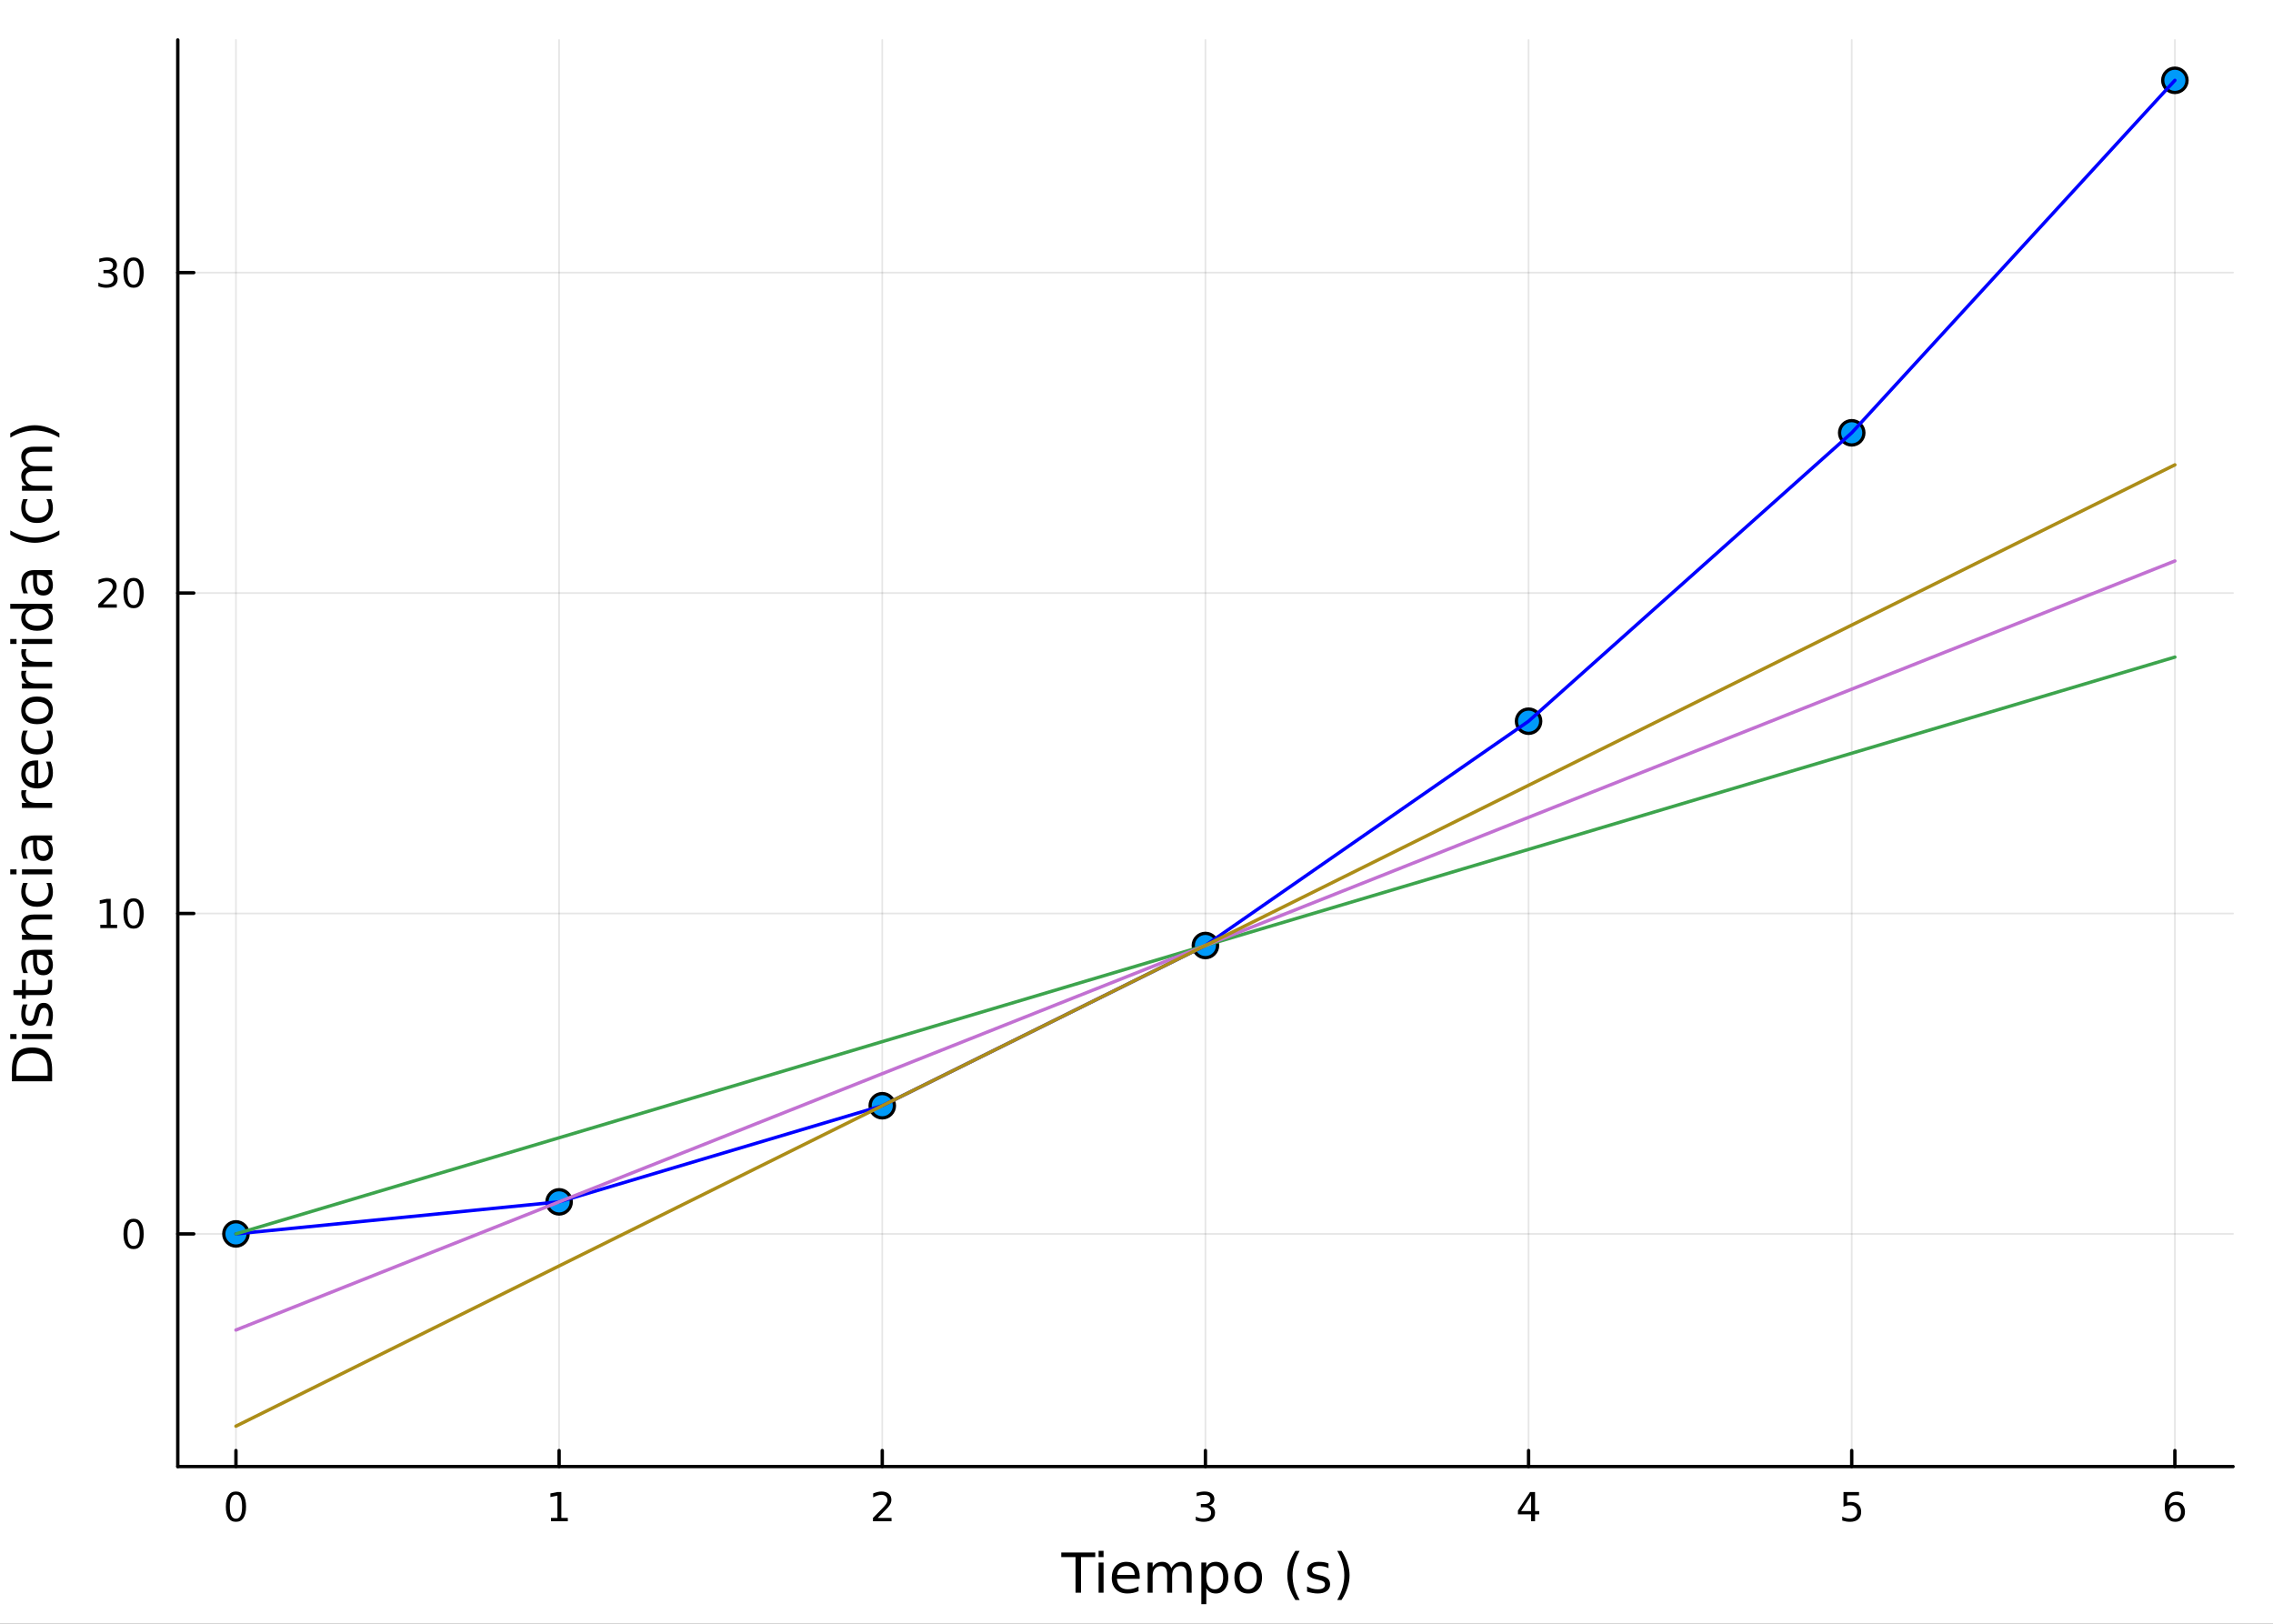 <?xml version="1.0" encoding="utf-8"?>
<svg xmlns="http://www.w3.org/2000/svg" xmlns:xlink="http://www.w3.org/1999/xlink" width="672" height="480" viewBox="0 0 2688 1920">
<rect x="0" y="0" width="2688" height="1920" fill="#333333" stroke="none"/>
<defs>
  <clipPath id="clip840">
    <rect x="0" y="0" width="2688" height="1920"/>
  </clipPath>
</defs>
<path clip-path="url(#clip840)" d="
M0 1920 L2688 1920 L2688 0 L0 0  Z
  " fill="#ffffff" fill-rule="evenodd" fill-opacity="1"/>
<defs>
  <clipPath id="clip841">
    <rect x="537" y="0" width="1883" height="1883"/>
  </clipPath>
</defs>
<path clip-path="url(#clip840)" d="
M210.238 1734.12 L2640.76 1734.12 L2640.76 47.244 L210.238 47.244  Z
  " fill="#ffffff" fill-rule="evenodd" fill-opacity="1"/>
<defs>
  <clipPath id="clip842">
    <rect x="210" y="47" width="2432" height="1688"/>
  </clipPath>
</defs>
<polyline clip-path="url(#clip842)" style="stroke:#000000; stroke-linecap:round; stroke-linejoin:round; stroke-width:2; stroke-opacity:0.1; fill:none" points="
  279.026,1734.12 279.026,47.244 
  "/>
<polyline clip-path="url(#clip842)" style="stroke:#000000; stroke-linecap:round; stroke-linejoin:round; stroke-width:2; stroke-opacity:0.1; fill:none" points="
  661.183,1734.12 661.183,47.244 
  "/>
<polyline clip-path="url(#clip842)" style="stroke:#000000; stroke-linecap:round; stroke-linejoin:round; stroke-width:2; stroke-opacity:0.1; fill:none" points="
  1043.34,1734.12 1043.34,47.244 
  "/>
<polyline clip-path="url(#clip842)" style="stroke:#000000; stroke-linecap:round; stroke-linejoin:round; stroke-width:2; stroke-opacity:0.1; fill:none" points="
  1425.5,1734.12 1425.5,47.244 
  "/>
<polyline clip-path="url(#clip842)" style="stroke:#000000; stroke-linecap:round; stroke-linejoin:round; stroke-width:2; stroke-opacity:0.1; fill:none" points="
  1807.65,1734.12 1807.65,47.244 
  "/>
<polyline clip-path="url(#clip842)" style="stroke:#000000; stroke-linecap:round; stroke-linejoin:round; stroke-width:2; stroke-opacity:0.1; fill:none" points="
  2189.81,1734.12 2189.81,47.244 
  "/>
<polyline clip-path="url(#clip842)" style="stroke:#000000; stroke-linecap:round; stroke-linejoin:round; stroke-width:2; stroke-opacity:0.1; fill:none" points="
  2571.97,1734.12 2571.97,47.244 
  "/>
<polyline clip-path="url(#clip840)" style="stroke:#000000; stroke-linecap:round; stroke-linejoin:round; stroke-width:4; stroke-opacity:1; fill:none" points="
  210.238,1734.12 2640.76,1734.12 
  "/>
<polyline clip-path="url(#clip840)" style="stroke:#000000; stroke-linecap:round; stroke-linejoin:round; stroke-width:4; stroke-opacity:1; fill:none" points="
  279.026,1734.12 279.026,1715.22 
  "/>
<polyline clip-path="url(#clip840)" style="stroke:#000000; stroke-linecap:round; stroke-linejoin:round; stroke-width:4; stroke-opacity:1; fill:none" points="
  661.183,1734.12 661.183,1715.22 
  "/>
<polyline clip-path="url(#clip840)" style="stroke:#000000; stroke-linecap:round; stroke-linejoin:round; stroke-width:4; stroke-opacity:1; fill:none" points="
  1043.34,1734.12 1043.34,1715.22 
  "/>
<polyline clip-path="url(#clip840)" style="stroke:#000000; stroke-linecap:round; stroke-linejoin:round; stroke-width:4; stroke-opacity:1; fill:none" points="
  1425.5,1734.12 1425.5,1715.22 
  "/>
<polyline clip-path="url(#clip840)" style="stroke:#000000; stroke-linecap:round; stroke-linejoin:round; stroke-width:4; stroke-opacity:1; fill:none" points="
  1807.65,1734.12 1807.65,1715.22 
  "/>
<polyline clip-path="url(#clip840)" style="stroke:#000000; stroke-linecap:round; stroke-linejoin:round; stroke-width:4; stroke-opacity:1; fill:none" points="
  2189.81,1734.12 2189.81,1715.22 
  "/>
<polyline clip-path="url(#clip840)" style="stroke:#000000; stroke-linecap:round; stroke-linejoin:round; stroke-width:4; stroke-opacity:1; fill:none" points="
  2571.97,1734.12 2571.97,1715.22 
  "/>
<path clip-path="url(#clip840)" d="M279.026 1767.34 Q275.415 1767.34 273.586 1770.9 Q271.781 1774.45 271.781 1781.58 Q271.781 1788.68 273.586 1792.25 Q275.415 1795.79 279.026 1795.79 Q282.66 1795.79 284.466 1792.25 Q286.295 1788.68 286.295 1781.58 Q286.295 1774.45 284.466 1770.9 Q282.66 1767.34 279.026 1767.34 M279.026 1763.64 Q284.836 1763.64 287.892 1768.24 Q290.97 1772.83 290.97 1781.58 Q290.97 1790.3 287.892 1794.91 Q284.836 1799.49 279.026 1799.49 Q273.216 1799.49 270.137 1794.91 Q267.082 1790.3 267.082 1781.58 Q267.082 1772.83 270.137 1768.24 Q273.216 1763.64 279.026 1763.64 Z" fill="#000000" fill-rule="evenodd" fill-opacity="1" /><path clip-path="url(#clip840)" d="M651.565 1794.89 L659.204 1794.89 L659.204 1768.52 L650.894 1770.19 L650.894 1765.93 L659.158 1764.26 L663.833 1764.26 L663.833 1794.89 L671.472 1794.89 L671.472 1798.82 L651.565 1798.82 L651.565 1794.89 Z" fill="#000000" fill-rule="evenodd" fill-opacity="1" /><path clip-path="url(#clip840)" d="M1037.99 1794.89 L1054.31 1794.89 L1054.31 1798.82 L1032.37 1798.82 L1032.37 1794.89 Q1035.03 1792.13 1039.61 1787.5 Q1044.22 1782.85 1045.4 1781.51 Q1047.65 1778.98 1048.53 1777.25 Q1049.43 1775.49 1049.43 1773.8 Q1049.43 1771.04 1047.48 1769.31 Q1045.56 1767.57 1042.46 1767.57 Q1040.26 1767.57 1037.81 1768.34 Q1035.38 1769.1 1032.6 1770.65 L1032.6 1765.93 Q1035.42 1764.79 1037.88 1764.21 Q1040.33 1763.64 1042.37 1763.64 Q1047.74 1763.64 1050.93 1766.32 Q1054.13 1769.01 1054.13 1773.5 Q1054.13 1775.63 1053.32 1777.55 Q1052.53 1779.45 1050.42 1782.04 Q1049.84 1782.71 1046.74 1785.93 Q1043.64 1789.12 1037.99 1794.89 Z" fill="#000000" fill-rule="evenodd" fill-opacity="1" /><path clip-path="url(#clip840)" d="M1429.74 1780.19 Q1433.1 1780.9 1434.98 1783.17 Q1436.87 1785.44 1436.87 1788.77 Q1436.87 1793.89 1433.36 1796.69 Q1429.84 1799.49 1423.36 1799.49 Q1421.18 1799.49 1418.86 1799.05 Q1416.57 1798.64 1414.12 1797.78 L1414.12 1793.27 Q1416.06 1794.4 1418.38 1794.98 Q1420.69 1795.56 1423.22 1795.56 Q1427.61 1795.56 1429.91 1793.82 Q1432.22 1792.08 1432.22 1788.77 Q1432.22 1785.72 1430.07 1784.01 Q1427.94 1782.27 1424.12 1782.27 L1420.09 1782.27 L1420.09 1778.43 L1424.3 1778.43 Q1427.75 1778.43 1429.58 1777.06 Q1431.41 1775.67 1431.41 1773.08 Q1431.41 1770.42 1429.51 1769.01 Q1427.64 1767.57 1424.12 1767.57 Q1422.2 1767.57 1420 1767.99 Q1417.8 1768.4 1415.16 1769.28 L1415.16 1765.12 Q1417.82 1764.38 1420.14 1764.01 Q1422.48 1763.64 1424.54 1763.64 Q1429.86 1763.64 1432.96 1766.07 Q1436.06 1768.47 1436.06 1772.59 Q1436.06 1775.46 1434.42 1777.46 Q1432.78 1779.42 1429.74 1780.19 Z" fill="#000000" fill-rule="evenodd" fill-opacity="1" /><path clip-path="url(#clip840)" d="M1810.66 1768.34 L1798.86 1786.78 L1810.66 1786.78 L1810.66 1768.34 M1809.44 1764.26 L1815.32 1764.26 L1815.32 1786.78 L1820.25 1786.78 L1820.25 1790.67 L1815.32 1790.67 L1815.32 1798.82 L1810.66 1798.82 L1810.66 1790.67 L1795.06 1790.67 L1795.06 1786.16 L1809.44 1764.26 Z" fill="#000000" fill-rule="evenodd" fill-opacity="1" /><path clip-path="url(#clip840)" d="M2180.09 1764.26 L2198.44 1764.26 L2198.44 1768.2 L2184.37 1768.2 L2184.37 1776.67 Q2185.39 1776.32 2186.41 1776.16 Q2187.43 1775.97 2188.44 1775.97 Q2194.23 1775.97 2197.61 1779.15 Q2200.99 1782.32 2200.99 1787.73 Q2200.99 1793.31 2197.52 1796.41 Q2194.05 1799.49 2187.73 1799.49 Q2185.55 1799.49 2183.28 1799.12 Q2181.04 1798.75 2178.63 1798.01 L2178.63 1793.31 Q2180.71 1794.45 2182.94 1795 Q2185.16 1795.56 2187.63 1795.56 Q2191.64 1795.56 2193.98 1793.45 Q2196.32 1791.34 2196.32 1787.73 Q2196.32 1784.12 2193.98 1782.02 Q2191.64 1779.91 2187.63 1779.91 Q2185.76 1779.91 2183.88 1780.33 Q2182.03 1780.74 2180.09 1781.62 L2180.09 1764.26 Z" fill="#000000" fill-rule="evenodd" fill-opacity="1" /><path clip-path="url(#clip840)" d="M2572.37 1779.68 Q2569.22 1779.68 2567.37 1781.83 Q2565.54 1783.98 2565.54 1787.73 Q2565.54 1791.46 2567.37 1793.64 Q2569.22 1795.79 2572.37 1795.79 Q2575.52 1795.79 2577.35 1793.64 Q2579.2 1791.46 2579.2 1787.73 Q2579.2 1783.98 2577.35 1781.83 Q2575.52 1779.68 2572.37 1779.68 M2581.66 1765.02 L2581.66 1769.28 Q2579.9 1768.45 2578.09 1768.01 Q2576.31 1767.57 2574.55 1767.57 Q2569.92 1767.57 2567.47 1770.7 Q2565.03 1773.82 2564.69 1780.14 Q2566.05 1778.13 2568.11 1777.06 Q2570.17 1775.97 2572.65 1775.97 Q2577.86 1775.97 2580.87 1779.15 Q2583.9 1782.29 2583.9 1787.73 Q2583.9 1793.06 2580.75 1796.27 Q2577.6 1799.49 2572.37 1799.49 Q2566.38 1799.49 2563.21 1794.91 Q2560.03 1790.3 2560.03 1781.58 Q2560.03 1773.38 2563.92 1768.52 Q2567.81 1763.64 2574.36 1763.64 Q2576.12 1763.64 2577.91 1763.98 Q2579.71 1764.33 2581.66 1765.02 Z" fill="#000000" fill-rule="evenodd" fill-opacity="1" /><path clip-path="url(#clip840)" d="M1255.04 1835.78 L1295.24 1835.78 L1295.24 1841.19 L1278.37 1841.19 L1278.37 1883.3 L1271.91 1883.3 L1271.91 1841.19 L1255.04 1841.19 L1255.04 1835.78 Z" fill="#000000" fill-rule="evenodd" fill-opacity="1" /><path clip-path="url(#clip840)" d="M1299.19 1847.65 L1305.04 1847.65 L1305.04 1883.3 L1299.19 1883.3 L1299.19 1847.65 M1299.19 1833.78 L1305.04 1833.78 L1305.04 1841.19 L1299.19 1841.19 L1299.19 1833.78 Z" fill="#000000" fill-rule="evenodd" fill-opacity="1" /><path clip-path="url(#clip840)" d="M1347.79 1864.01 L1347.79 1866.88 L1320.86 1866.88 Q1321.24 1872.92 1324.49 1876.11 Q1327.77 1879.26 1333.59 1879.26 Q1336.97 1879.26 1340.12 1878.43 Q1343.3 1877.6 1346.42 1875.95 L1346.42 1881.49 Q1343.27 1882.82 1339.96 1883.52 Q1336.65 1884.22 1333.24 1884.22 Q1324.71 1884.22 1319.71 1879.26 Q1314.75 1874.29 1314.75 1865.83 Q1314.75 1857.07 1319.46 1851.95 Q1324.2 1846.79 1332.22 1846.79 Q1339.42 1846.79 1343.59 1851.44 Q1347.79 1856.06 1347.79 1864.01 M1341.93 1862.29 Q1341.87 1857.49 1339.23 1854.62 Q1336.62 1851.76 1332.29 1851.76 Q1327.39 1851.76 1324.43 1854.53 Q1321.5 1857.3 1321.05 1862.33 L1341.93 1862.29 Z" fill="#000000" fill-rule="evenodd" fill-opacity="1" /><path clip-path="url(#clip840)" d="M1385.15 1854.5 Q1387.35 1850.55 1390.41 1848.67 Q1393.46 1846.79 1397.6 1846.79 Q1403.17 1846.79 1406.19 1850.71 Q1409.22 1854.59 1409.22 1861.78 L1409.22 1883.3 L1403.33 1883.3 L1403.33 1861.98 Q1403.33 1856.85 1401.51 1854.37 Q1399.7 1851.89 1395.98 1851.89 Q1391.42 1851.89 1388.78 1854.91 Q1386.14 1857.93 1386.14 1863.15 L1386.14 1883.3 L1380.25 1883.3 L1380.25 1861.98 Q1380.25 1856.82 1378.44 1854.37 Q1376.62 1851.89 1372.84 1851.89 Q1368.35 1851.89 1365.71 1854.94 Q1363.07 1857.97 1363.07 1863.15 L1363.07 1883.3 L1357.18 1883.3 L1357.18 1847.65 L1363.07 1847.65 L1363.07 1853.19 Q1365.07 1849.91 1367.87 1848.35 Q1370.67 1846.79 1374.52 1846.79 Q1378.41 1846.79 1381.11 1848.77 Q1383.85 1850.74 1385.15 1854.5 Z" fill="#000000" fill-rule="evenodd" fill-opacity="1" /><path clip-path="url(#clip840)" d="M1426.56 1877.95 L1426.56 1896.86 L1420.67 1896.86 L1420.67 1847.65 L1426.56 1847.65 L1426.56 1853.06 Q1428.41 1849.88 1431.21 1848.35 Q1434.04 1846.79 1437.96 1846.79 Q1444.45 1846.79 1448.49 1851.95 Q1452.57 1857.11 1452.57 1865.51 Q1452.57 1873.91 1448.49 1879.07 Q1444.45 1884.22 1437.96 1884.22 Q1434.04 1884.22 1431.21 1882.7 Q1428.41 1881.14 1426.56 1877.95 M1446.49 1865.51 Q1446.49 1859.05 1443.81 1855.39 Q1441.17 1851.7 1436.53 1851.7 Q1431.88 1851.7 1429.2 1855.39 Q1426.56 1859.05 1426.56 1865.51 Q1426.56 1871.97 1429.2 1875.66 Q1431.88 1879.32 1436.53 1879.32 Q1441.17 1879.32 1443.81 1875.66 Q1446.49 1871.97 1446.49 1865.51 Z" fill="#000000" fill-rule="evenodd" fill-opacity="1" /><path clip-path="url(#clip840)" d="M1476.09 1851.76 Q1471.38 1851.76 1468.64 1855.45 Q1465.9 1859.11 1465.9 1865.51 Q1465.9 1871.91 1468.61 1875.6 Q1471.35 1879.26 1476.09 1879.26 Q1480.77 1879.26 1483.5 1875.57 Q1486.24 1871.87 1486.24 1865.51 Q1486.24 1859.17 1483.5 1855.48 Q1480.77 1851.76 1476.09 1851.76 M1476.09 1846.79 Q1483.73 1846.79 1488.09 1851.76 Q1492.45 1856.72 1492.45 1865.51 Q1492.45 1874.26 1488.09 1879.26 Q1483.73 1884.22 1476.09 1884.22 Q1468.42 1884.22 1464.06 1879.26 Q1459.73 1874.26 1459.73 1865.51 Q1459.73 1856.72 1464.06 1851.76 Q1468.42 1846.79 1476.09 1846.79 Z" fill="#000000" fill-rule="evenodd" fill-opacity="1" /><path clip-path="url(#clip840)" d="M1536.94 1833.84 Q1532.68 1841.16 1530.61 1848.32 Q1528.54 1855.48 1528.54 1862.84 Q1528.54 1870.19 1530.61 1877.41 Q1532.71 1884.61 1536.94 1891.89 L1531.85 1891.89 Q1527.08 1884.41 1524.69 1877.19 Q1522.34 1869.96 1522.34 1862.84 Q1522.34 1855.74 1524.69 1848.54 Q1527.05 1841.35 1531.85 1833.84 L1536.94 1833.84 Z" fill="#000000" fill-rule="evenodd" fill-opacity="1" /><path clip-path="url(#clip840)" d="M1571.03 1848.7 L1571.03 1854.24 Q1568.55 1852.97 1565.88 1852.33 Q1563.2 1851.7 1560.34 1851.7 Q1555.98 1851.7 1553.78 1853.03 Q1551.62 1854.37 1551.62 1857.04 Q1551.62 1859.08 1553.18 1860.26 Q1554.74 1861.4 1559.45 1862.45 L1561.45 1862.9 Q1567.69 1864.24 1570.3 1866.69 Q1572.94 1869.11 1572.94 1873.47 Q1572.94 1878.43 1569 1881.33 Q1565.08 1884.22 1558.21 1884.22 Q1555.34 1884.22 1552.22 1883.65 Q1549.13 1883.11 1545.7 1882 L1545.7 1875.95 Q1548.94 1877.64 1552.09 1878.49 Q1555.25 1879.32 1558.33 1879.32 Q1562.47 1879.32 1564.7 1877.92 Q1566.93 1876.49 1566.93 1873.91 Q1566.93 1871.52 1565.3 1870.25 Q1563.71 1868.98 1558.27 1867.8 L1556.23 1867.32 Q1550.79 1866.18 1548.37 1863.82 Q1545.95 1861.43 1545.95 1857.3 Q1545.95 1852.27 1549.52 1849.53 Q1553.08 1846.79 1559.64 1846.79 Q1562.88 1846.79 1565.75 1847.27 Q1568.61 1847.75 1571.03 1848.7 Z" fill="#000000" fill-rule="evenodd" fill-opacity="1" /><path clip-path="url(#clip840)" d="M1581.35 1833.84 L1586.44 1833.84 Q1591.21 1841.35 1593.57 1848.54 Q1595.95 1855.74 1595.95 1862.84 Q1595.95 1869.96 1593.57 1877.19 Q1591.21 1884.41 1586.44 1891.89 L1581.35 1891.89 Q1585.58 1884.61 1587.65 1877.41 Q1589.75 1870.19 1589.75 1862.84 Q1589.75 1855.48 1587.65 1848.32 Q1585.58 1841.16 1581.35 1833.84 Z" fill="#000000" fill-rule="evenodd" fill-opacity="1" /><polyline clip-path="url(#clip842)" style="stroke:#000000; stroke-linecap:round; stroke-linejoin:round; stroke-width:2; stroke-opacity:0.1; fill:none" points="
  210.238,1459.03 2640.76,1459.03 
  "/>
<polyline clip-path="url(#clip842)" style="stroke:#000000; stroke-linecap:round; stroke-linejoin:round; stroke-width:2; stroke-opacity:0.1; fill:none" points="
  210.238,1080.13 2640.76,1080.13 
  "/>
<polyline clip-path="url(#clip842)" style="stroke:#000000; stroke-linecap:round; stroke-linejoin:round; stroke-width:2; stroke-opacity:0.1; fill:none" points="
  210.238,701.229 2640.76,701.229 
  "/>
<polyline clip-path="url(#clip842)" style="stroke:#000000; stroke-linecap:round; stroke-linejoin:round; stroke-width:2; stroke-opacity:0.1; fill:none" points="
  210.238,322.327 2640.76,322.327 
  "/>
<polyline clip-path="url(#clip840)" style="stroke:#000000; stroke-linecap:round; stroke-linejoin:round; stroke-width:4; stroke-opacity:1; fill:none" points="
  210.238,1734.12 210.238,47.244 
  "/>
<polyline clip-path="url(#clip840)" style="stroke:#000000; stroke-linecap:round; stroke-linejoin:round; stroke-width:4; stroke-opacity:1; fill:none" points="
  210.238,1459.03 229.135,1459.03 
  "/>
<polyline clip-path="url(#clip840)" style="stroke:#000000; stroke-linecap:round; stroke-linejoin:round; stroke-width:4; stroke-opacity:1; fill:none" points="
  210.238,1080.13 229.135,1080.13 
  "/>
<polyline clip-path="url(#clip840)" style="stroke:#000000; stroke-linecap:round; stroke-linejoin:round; stroke-width:4; stroke-opacity:1; fill:none" points="
  210.238,701.229 229.135,701.229 
  "/>
<polyline clip-path="url(#clip840)" style="stroke:#000000; stroke-linecap:round; stroke-linejoin:round; stroke-width:4; stroke-opacity:1; fill:none" points="
  210.238,322.327 229.135,322.327 
  "/>
<path clip-path="url(#clip840)" d="M157.973 1444.83 Q154.362 1444.83 152.534 1448.4 Q150.728 1451.94 150.728 1459.07 Q150.728 1466.18 152.534 1469.74 Q154.362 1473.28 157.973 1473.28 Q161.608 1473.28 163.413 1469.74 Q165.242 1466.18 165.242 1459.07 Q165.242 1451.94 163.413 1448.4 Q161.608 1444.83 157.973 1444.83 M157.973 1441.13 Q163.784 1441.13 166.839 1445.74 Q169.918 1450.32 169.918 1459.07 Q169.918 1467.8 166.839 1472.4 Q163.784 1476.99 157.973 1476.99 Q152.163 1476.99 149.085 1472.4 Q146.029 1467.8 146.029 1459.07 Q146.029 1450.32 149.085 1445.74 Q152.163 1441.13 157.973 1441.13 Z" fill="#000000" fill-rule="evenodd" fill-opacity="1" /><path clip-path="url(#clip840)" d="M118.622 1093.48 L126.261 1093.48 L126.261 1067.11 L117.951 1068.78 L117.951 1064.52 L126.214 1062.85 L130.89 1062.85 L130.89 1093.48 L138.529 1093.48 L138.529 1097.41 L118.622 1097.41 L118.622 1093.48 Z" fill="#000000" fill-rule="evenodd" fill-opacity="1" /><path clip-path="url(#clip840)" d="M157.973 1065.93 Q154.362 1065.93 152.534 1069.5 Q150.728 1073.04 150.728 1080.17 Q150.728 1087.27 152.534 1090.84 Q154.362 1094.38 157.973 1094.38 Q161.608 1094.38 163.413 1090.84 Q165.242 1087.27 165.242 1080.17 Q165.242 1073.04 163.413 1069.5 Q161.608 1065.93 157.973 1065.93 M157.973 1062.23 Q163.784 1062.23 166.839 1066.83 Q169.918 1071.42 169.918 1080.17 Q169.918 1088.89 166.839 1093.5 Q163.784 1098.08 157.973 1098.08 Q152.163 1098.08 149.085 1093.5 Q146.029 1088.89 146.029 1080.17 Q146.029 1071.42 149.085 1066.83 Q152.163 1062.23 157.973 1062.23 Z" fill="#000000" fill-rule="evenodd" fill-opacity="1" /><path clip-path="url(#clip840)" d="M121.839 714.574 L138.159 714.574 L138.159 718.509 L116.214 718.509 L116.214 714.574 Q118.876 711.82 123.46 707.19 Q128.066 702.537 129.247 701.195 Q131.492 698.672 132.372 696.935 Q133.275 695.176 133.275 693.486 Q133.275 690.732 131.33 688.996 Q129.409 687.26 126.307 687.26 Q124.108 687.26 121.654 688.023 Q119.224 688.787 116.446 690.338 L116.446 685.616 Q119.27 684.482 121.724 683.903 Q124.177 683.324 126.214 683.324 Q131.585 683.324 134.779 686.01 Q137.974 688.695 137.974 693.185 Q137.974 695.315 137.163 697.236 Q136.376 699.135 134.27 701.727 Q133.691 702.398 130.589 705.616 Q127.488 708.81 121.839 714.574 Z" fill="#000000" fill-rule="evenodd" fill-opacity="1" /><path clip-path="url(#clip840)" d="M157.973 687.028 Q154.362 687.028 152.534 690.593 Q150.728 694.135 150.728 701.264 Q150.728 708.371 152.534 711.935 Q154.362 715.477 157.973 715.477 Q161.608 715.477 163.413 711.935 Q165.242 708.371 165.242 701.264 Q165.242 694.135 163.413 690.593 Q161.608 687.028 157.973 687.028 M157.973 683.324 Q163.784 683.324 166.839 687.931 Q169.918 692.514 169.918 701.264 Q169.918 709.991 166.839 714.597 Q163.784 719.181 157.973 719.181 Q152.163 719.181 149.085 714.597 Q146.029 709.991 146.029 701.264 Q146.029 692.514 149.085 687.931 Q152.163 683.324 157.973 683.324 Z" fill="#000000" fill-rule="evenodd" fill-opacity="1" /><path clip-path="url(#clip840)" d="M131.978 320.973 Q135.335 321.691 137.21 323.959 Q139.108 326.228 139.108 329.561 Q139.108 334.677 135.589 337.478 Q132.071 340.278 125.589 340.278 Q123.413 340.278 121.099 339.839 Q118.807 339.422 116.353 338.565 L116.353 334.052 Q118.298 335.186 120.613 335.765 Q122.927 336.343 125.451 336.343 Q129.849 336.343 132.14 334.607 Q134.455 332.871 134.455 329.561 Q134.455 326.505 132.302 324.792 Q130.173 323.056 126.353 323.056 L122.326 323.056 L122.326 319.214 L126.538 319.214 Q129.988 319.214 131.816 317.848 Q133.645 316.459 133.645 313.867 Q133.645 311.205 131.747 309.792 Q129.872 308.357 126.353 308.357 Q124.432 308.357 122.233 308.774 Q120.034 309.191 117.395 310.07 L117.395 305.904 Q120.057 305.163 122.372 304.793 Q124.71 304.422 126.77 304.422 Q132.094 304.422 135.196 306.853 Q138.298 309.26 138.298 313.38 Q138.298 316.251 136.654 318.242 Q135.011 320.209 131.978 320.973 Z" fill="#000000" fill-rule="evenodd" fill-opacity="1" /><path clip-path="url(#clip840)" d="M157.973 308.126 Q154.362 308.126 152.534 311.691 Q150.728 315.232 150.728 322.362 Q150.728 329.468 152.534 333.033 Q154.362 336.575 157.973 336.575 Q161.608 336.575 163.413 333.033 Q165.242 329.468 165.242 322.362 Q165.242 315.232 163.413 311.691 Q161.608 308.126 157.973 308.126 M157.973 304.422 Q163.784 304.422 166.839 309.029 Q169.918 313.612 169.918 322.362 Q169.918 331.089 166.839 335.695 Q163.784 340.278 157.973 340.278 Q152.163 340.278 149.085 335.695 Q146.029 331.089 146.029 322.362 Q146.029 313.612 149.085 309.029 Q152.163 304.422 157.973 304.422 Z" fill="#000000" fill-rule="evenodd" fill-opacity="1" /><path clip-path="url(#clip840)" d="M19.402 1272.1 L56.355 1272.1 L56.355 1264.33 Q56.355 1254.5 51.899 1249.95 Q47.443 1245.36 37.831 1245.36 Q28.282 1245.36 23.858 1249.95 Q19.402 1254.5 19.402 1264.33 L19.402 1272.1 M14.118 1278.53 L14.118 1265.32 Q14.118 1251.5 19.879 1245.04 Q25.608 1238.58 37.831 1238.58 Q50.117 1238.58 55.877 1245.08 Q61.638 1251.57 61.638 1265.32 L61.638 1278.53 L14.118 1278.53 Z" fill="#000000" fill-rule="evenodd" fill-opacity="1" /><path clip-path="url(#clip840)" d="M25.991 1228.59 L25.991 1222.73 L61.638 1222.73 L61.638 1228.59 L25.991 1228.59 M12.113 1228.59 L12.113 1222.73 L19.529 1222.73 L19.529 1228.59 L12.113 1228.59 Z" fill="#000000" fill-rule="evenodd" fill-opacity="1" /><path clip-path="url(#clip840)" d="M27.041 1187.75 L32.579 1187.75 Q31.306 1190.23 30.669 1192.91 Q30.033 1195.58 30.033 1198.45 Q30.033 1202.81 31.369 1205 Q32.706 1207.17 35.38 1207.17 Q37.417 1207.17 38.595 1205.61 Q39.74 1204.05 40.791 1199.34 L41.236 1197.33 Q42.573 1191.09 45.024 1188.48 Q47.443 1185.84 51.803 1185.84 Q56.769 1185.84 59.665 1189.79 Q62.562 1193.7 62.562 1200.58 Q62.562 1203.44 61.989 1206.56 Q61.447 1209.65 60.334 1213.09 L54.286 1213.09 Q55.973 1209.84 56.832 1206.69 Q57.66 1203.54 57.66 1200.45 Q57.66 1196.31 56.259 1194.09 Q54.827 1191.86 52.249 1191.86 Q49.862 1191.86 48.589 1193.48 Q47.316 1195.07 46.138 1200.52 L45.66 1202.55 Q44.515 1208 42.159 1210.41 Q39.772 1212.83 35.635 1212.83 Q30.606 1212.83 27.868 1209.27 Q25.131 1205.7 25.131 1199.15 Q25.131 1195.9 25.608 1193.04 Q26.086 1190.17 27.041 1187.75 Z" fill="#000000" fill-rule="evenodd" fill-opacity="1" /><path clip-path="url(#clip840)" d="M15.869 1170.72 L25.991 1170.72 L25.991 1158.66 L30.542 1158.66 L30.542 1170.72 L49.894 1170.72 Q54.254 1170.72 55.495 1169.55 Q56.737 1168.34 56.737 1164.68 L56.737 1158.66 L61.638 1158.66 L61.638 1164.68 Q61.638 1171.46 59.124 1174.03 Q56.578 1176.61 49.894 1176.61 L30.542 1176.61 L30.542 1180.91 L25.991 1180.91 L25.991 1176.61 L15.869 1176.61 L15.869 1170.72 Z" fill="#000000" fill-rule="evenodd" fill-opacity="1" /><path clip-path="url(#clip840)" d="M43.719 1134.76 Q43.719 1141.86 45.342 1144.59 Q46.965 1147.33 50.88 1147.33 Q54 1147.33 55.846 1145.29 Q57.66 1143.22 57.66 1139.69 Q57.66 1134.82 54.222 1131.89 Q50.753 1128.93 45.024 1128.93 L43.719 1128.93 L43.719 1134.76 M41.3 1123.08 L61.638 1123.08 L61.638 1128.93 L56.228 1128.93 Q59.474 1130.94 61.034 1133.93 Q62.562 1136.92 62.562 1141.25 Q62.562 1146.73 59.506 1149.97 Q56.419 1153.19 51.262 1153.19 Q45.247 1153.19 42.191 1149.18 Q39.136 1145.13 39.136 1137.14 L39.136 1128.93 L38.563 1128.93 Q34.52 1128.93 32.324 1131.61 Q30.096 1134.25 30.096 1139.05 Q30.096 1142.11 30.828 1145.01 Q31.561 1147.9 33.025 1150.58 L27.614 1150.58 Q26.372 1147.36 25.768 1144.34 Q25.131 1141.31 25.131 1138.45 Q25.131 1130.72 29.142 1126.9 Q33.152 1123.08 41.3 1123.08 Z" fill="#000000" fill-rule="evenodd" fill-opacity="1" /><path clip-path="url(#clip840)" d="M40.122 1081.38 L61.638 1081.38 L61.638 1087.24 L40.313 1087.24 Q35.253 1087.24 32.738 1089.21 Q30.224 1091.18 30.224 1095.13 Q30.224 1099.87 33.247 1102.61 Q36.271 1105.35 41.491 1105.35 L61.638 1105.35 L61.638 1111.24 L25.991 1111.24 L25.991 1105.35 L31.529 1105.35 Q28.314 1103.25 26.723 1100.41 Q25.131 1097.55 25.131 1093.83 Q25.131 1087.68 28.951 1084.53 Q32.738 1081.38 40.122 1081.38 Z" fill="#000000" fill-rule="evenodd" fill-opacity="1" /><path clip-path="url(#clip840)" d="M27.359 1044.05 L32.834 1044.05 Q31.465 1046.53 30.797 1049.04 Q30.096 1051.53 30.096 1054.07 Q30.096 1059.77 33.725 1062.92 Q37.321 1066.07 43.846 1066.07 Q50.371 1066.07 54 1062.92 Q57.596 1059.77 57.596 1054.07 Q57.596 1051.53 56.928 1049.04 Q56.228 1046.53 54.859 1044.05 L60.27 1044.05 Q61.416 1046.5 61.989 1049.14 Q62.562 1051.75 62.562 1054.71 Q62.562 1062.76 57.501 1067.5 Q52.44 1072.25 43.846 1072.25 Q35.125 1072.25 30.128 1067.47 Q25.131 1062.67 25.131 1054.33 Q25.131 1051.62 25.704 1049.04 Q26.245 1046.47 27.359 1044.05 Z" fill="#000000" fill-rule="evenodd" fill-opacity="1" /><path clip-path="url(#clip840)" d="M25.991 1033.86 L25.991 1028 L61.638 1028 L61.638 1033.86 L25.991 1033.86 M12.113 1033.86 L12.113 1028 L19.529 1028 L19.529 1033.86 L12.113 1033.86 Z" fill="#000000" fill-rule="evenodd" fill-opacity="1" /><path clip-path="url(#clip840)" d="M43.719 999.55 Q43.719 1006.65 45.342 1009.39 Q46.965 1012.12 50.88 1012.12 Q54 1012.12 55.846 1010.09 Q57.66 1008.02 57.66 1004.48 Q57.66 999.614 54.222 996.685 Q50.753 993.725 45.024 993.725 L43.719 993.725 L43.719 999.55 M41.3 987.869 L61.638 987.869 L61.638 993.725 L56.228 993.725 Q59.474 995.731 61.034 998.722 Q62.562 1001.71 62.562 1006.04 Q62.562 1011.52 59.506 1014.76 Q56.419 1017.98 51.262 1017.98 Q45.247 1017.98 42.191 1013.97 Q39.136 1009.93 39.136 1001.94 L39.136 993.725 L38.563 993.725 Q34.52 993.725 32.324 996.399 Q30.096 999.041 30.096 1003.85 Q30.096 1006.9 30.828 1009.8 Q31.561 1012.7 33.025 1015.37 L27.614 1015.37 Q26.372 1012.15 25.768 1009.13 Q25.131 1006.11 25.131 1003.24 Q25.131 995.508 29.142 991.688 Q33.152 987.869 41.3 987.869 Z" fill="#000000" fill-rule="evenodd" fill-opacity="1" /><path clip-path="url(#clip840)" d="M31.465 934.429 Q30.892 935.416 30.637 936.593 Q30.351 937.739 30.351 939.139 Q30.351 944.105 33.597 946.778 Q36.812 949.42 42.86 949.42 L61.638 949.42 L61.638 955.308 L25.991 955.308 L25.991 949.42 L31.529 949.42 Q28.282 947.574 26.723 944.614 Q25.131 941.654 25.131 937.421 Q25.131 936.816 25.227 936.084 Q25.29 935.352 25.449 934.461 L31.465 934.429 Z" fill="#000000" fill-rule="evenodd" fill-opacity="1" /><path clip-path="url(#clip840)" d="M42.35 899.227 L45.215 899.227 L45.215 926.153 Q51.262 925.771 54.445 922.525 Q57.596 919.247 57.596 913.422 Q57.596 910.048 56.769 906.897 Q55.941 903.714 54.286 900.595 L59.824 900.595 Q61.161 903.746 61.861 907.056 Q62.562 910.366 62.562 913.772 Q62.562 922.302 57.596 927.299 Q52.631 932.265 44.165 932.265 Q35.412 932.265 30.287 927.554 Q25.131 922.811 25.131 914.791 Q25.131 907.597 29.778 903.428 Q34.393 899.227 42.35 899.227 M40.632 905.083 Q35.825 905.147 32.961 907.788 Q30.096 910.398 30.096 914.727 Q30.096 919.629 32.865 922.589 Q35.635 925.517 40.663 925.962 L40.632 905.083 Z" fill="#000000" fill-rule="evenodd" fill-opacity="1" /><path clip-path="url(#clip840)" d="M27.359 863.96 L32.834 863.96 Q31.465 866.443 30.797 868.958 Q30.096 871.44 30.096 873.986 Q30.096 879.684 33.725 882.835 Q37.321 885.986 43.846 885.986 Q50.371 885.986 54 882.835 Q57.596 879.684 57.596 873.986 Q57.596 871.44 56.928 868.958 Q56.228 866.443 54.859 863.96 L60.27 863.96 Q61.416 866.411 61.989 869.053 Q62.562 871.663 62.562 874.623 Q62.562 882.676 57.501 887.418 Q52.44 892.161 43.846 892.161 Q35.125 892.161 30.128 887.386 Q25.131 882.58 25.131 874.241 Q25.131 871.536 25.704 868.958 Q26.245 866.379 27.359 863.96 Z" fill="#000000" fill-rule="evenodd" fill-opacity="1" /><path clip-path="url(#clip840)" d="M30.096 839.962 Q30.096 844.672 33.788 847.41 Q37.449 850.147 43.846 850.147 Q50.244 850.147 53.936 847.441 Q57.596 844.704 57.596 839.962 Q57.596 835.283 53.904 832.546 Q50.212 829.808 43.846 829.808 Q37.512 829.808 33.82 832.546 Q30.096 835.283 30.096 839.962 M25.131 839.962 Q25.131 832.323 30.096 827.962 Q35.062 823.602 43.846 823.602 Q52.599 823.602 57.596 827.962 Q62.562 832.323 62.562 839.962 Q62.562 847.632 57.596 851.993 Q52.599 856.322 43.846 856.322 Q35.062 856.322 30.096 851.993 Q25.131 847.632 25.131 839.962 Z" fill="#000000" fill-rule="evenodd" fill-opacity="1" /><path clip-path="url(#clip840)" d="M31.465 793.237 Q30.892 794.224 30.637 795.402 Q30.351 796.548 30.351 797.948 Q30.351 802.913 33.597 805.587 Q36.812 808.229 42.86 808.229 L61.638 808.229 L61.638 814.117 L25.991 814.117 L25.991 808.229 L31.529 808.229 Q28.282 806.383 26.723 803.423 Q25.131 800.463 25.131 796.229 Q25.131 795.625 25.227 794.893 Q25.29 794.161 25.449 793.269 L31.465 793.237 Z" fill="#000000" fill-rule="evenodd" fill-opacity="1" /><path clip-path="url(#clip840)" d="M31.465 767.584 Q30.892 768.57 30.637 769.748 Q30.351 770.894 30.351 772.294 Q30.351 777.26 33.597 779.933 Q36.812 782.575 42.86 782.575 L61.638 782.575 L61.638 788.463 L25.991 788.463 L25.991 782.575 L31.529 782.575 Q28.282 780.729 26.723 777.769 Q25.131 774.809 25.131 770.576 Q25.131 769.971 25.227 769.239 Q25.29 768.507 25.449 767.616 L31.465 767.584 Z" fill="#000000" fill-rule="evenodd" fill-opacity="1" /><path clip-path="url(#clip840)" d="M25.991 761.441 L25.991 755.584 L61.638 755.584 L61.638 761.441 L25.991 761.441 M12.113 761.441 L12.113 755.584 L19.529 755.584 L19.529 761.441 L12.113 761.441 Z" fill="#000000" fill-rule="evenodd" fill-opacity="1" /><path clip-path="url(#clip840)" d="M31.401 719.873 L12.113 719.873 L12.113 714.016 L61.638 714.016 L61.638 719.873 L56.291 719.873 Q59.474 721.719 61.034 724.552 Q62.562 727.352 62.562 731.299 Q62.562 737.76 57.405 741.834 Q52.249 745.877 43.846 745.877 Q35.444 745.877 30.287 741.834 Q25.131 737.76 25.131 731.299 Q25.131 727.352 26.691 724.552 Q28.218 721.719 31.401 719.873 M43.846 739.829 Q50.307 739.829 54 737.187 Q57.66 734.514 57.66 729.867 Q57.66 725.22 54 722.546 Q50.307 719.873 43.846 719.873 Q37.385 719.873 33.725 722.546 Q30.033 725.22 30.033 729.867 Q30.033 734.514 33.725 737.187 Q37.385 739.829 43.846 739.829 Z" fill="#000000" fill-rule="evenodd" fill-opacity="1" /><path clip-path="url(#clip840)" d="M43.719 685.753 Q43.719 692.85 45.342 695.588 Q46.965 698.325 50.88 698.325 Q54 698.325 55.846 696.288 Q57.66 694.219 57.66 690.686 Q57.66 685.816 54.222 682.888 Q50.753 679.928 45.024 679.928 L43.719 679.928 L43.719 685.753 M41.3 674.071 L61.638 674.071 L61.638 679.928 L56.228 679.928 Q59.474 681.933 61.034 684.925 Q62.562 687.917 62.562 692.246 Q62.562 697.72 59.506 700.967 Q56.419 704.181 51.262 704.181 Q45.247 704.181 42.191 700.171 Q39.136 696.129 39.136 688.14 L39.136 679.928 L38.563 679.928 Q34.52 679.928 32.324 682.602 Q30.096 685.243 30.096 690.049 Q30.096 693.105 30.828 696.001 Q31.561 698.898 33.025 701.571 L27.614 701.571 Q26.372 698.357 25.768 695.333 Q25.131 692.309 25.131 689.445 Q25.131 681.71 29.142 677.891 Q33.152 674.071 41.3 674.071 Z" fill="#000000" fill-rule="evenodd" fill-opacity="1" /><path clip-path="url(#clip840)" d="M12.177 627.22 Q19.497 631.485 26.659 633.554 Q33.82 635.623 41.173 635.623 Q48.525 635.623 55.75 633.554 Q62.943 631.453 70.232 627.22 L70.232 632.312 Q62.752 637.087 55.527 639.474 Q48.302 641.829 41.173 641.829 Q34.075 641.829 26.882 639.474 Q19.688 637.119 12.177 632.312 L12.177 627.22 Z" fill="#000000" fill-rule="evenodd" fill-opacity="1" /><path clip-path="url(#clip840)" d="M27.359 590.203 L32.834 590.203 Q31.465 592.686 30.797 595.2 Q30.096 597.683 30.096 600.229 Q30.096 605.927 33.725 609.078 Q37.321 612.229 43.846 612.229 Q50.371 612.229 54 609.078 Q57.596 605.927 57.596 600.229 Q57.596 597.683 56.928 595.2 Q56.228 592.686 54.859 590.203 L60.27 590.203 Q61.416 592.654 61.989 595.296 Q62.562 597.906 62.562 600.866 Q62.562 608.918 57.501 613.661 Q52.44 618.403 43.846 618.403 Q35.125 618.403 30.128 613.629 Q25.131 608.823 25.131 600.484 Q25.131 597.778 25.704 595.2 Q26.245 592.622 27.359 590.203 Z" fill="#000000" fill-rule="evenodd" fill-opacity="1" /><path clip-path="url(#clip840)" d="M32.834 552.264 Q28.887 550.067 27.009 547.012 Q25.131 543.956 25.131 539.819 Q25.131 534.249 29.046 531.225 Q32.929 528.201 40.122 528.201 L61.638 528.201 L61.638 534.09 L40.313 534.09 Q35.189 534.09 32.706 535.904 Q30.224 537.718 30.224 541.442 Q30.224 545.993 33.247 548.635 Q36.271 551.277 41.491 551.277 L61.638 551.277 L61.638 557.165 L40.313 557.165 Q35.157 557.165 32.706 558.979 Q30.224 560.794 30.224 564.581 Q30.224 569.069 33.279 571.711 Q36.303 574.353 41.491 574.353 L61.638 574.353 L61.638 580.241 L25.991 580.241 L25.991 574.353 L31.529 574.353 Q28.25 572.347 26.691 569.547 Q25.131 566.746 25.131 562.894 Q25.131 559.011 27.105 556.306 Q29.078 553.569 32.834 552.264 Z" fill="#000000" fill-rule="evenodd" fill-opacity="1" /><path clip-path="url(#clip840)" d="M12.177 517.443 L12.177 512.351 Q19.688 507.576 26.882 505.221 Q34.075 502.834 41.173 502.834 Q48.302 502.834 55.527 505.221 Q62.752 507.576 70.232 512.351 L70.232 517.443 Q62.943 513.21 55.75 511.141 Q48.525 509.041 41.173 509.041 Q33.82 509.041 26.659 511.141 Q19.497 513.21 12.177 517.443 Z" fill="#000000" fill-rule="evenodd" fill-opacity="1" /><circle clip-path="url(#clip842)" cx="279.026" cy="1459.03" r="14.4" fill="#009af9" fill-rule="evenodd" fill-opacity="1" stroke="#000000" stroke-opacity="1" stroke-width="3.84"/>
<circle clip-path="url(#clip842)" cx="661.183" cy="1421.14" r="14.4" fill="#009af9" fill-rule="evenodd" fill-opacity="1" stroke="#000000" stroke-opacity="1" stroke-width="3.84"/>
<circle clip-path="url(#clip842)" cx="1043.34" cy="1307.47" r="14.4" fill="#009af9" fill-rule="evenodd" fill-opacity="1" stroke="#000000" stroke-opacity="1" stroke-width="3.84"/>
<circle clip-path="url(#clip842)" cx="1425.5" cy="1118.02" r="14.4" fill="#009af9" fill-rule="evenodd" fill-opacity="1" stroke="#000000" stroke-opacity="1" stroke-width="3.84"/>
<circle clip-path="url(#clip842)" cx="1807.65" cy="852.79" r="14.4" fill="#009af9" fill-rule="evenodd" fill-opacity="1" stroke="#000000" stroke-opacity="1" stroke-width="3.84"/>
<circle clip-path="url(#clip842)" cx="2189.81" cy="511.778" r="14.4" fill="#009af9" fill-rule="evenodd" fill-opacity="1" stroke="#000000" stroke-opacity="1" stroke-width="3.84"/>
<circle clip-path="url(#clip842)" cx="2571.97" cy="94.986" r="14.4" fill="#009af9" fill-rule="evenodd" fill-opacity="1" stroke="#000000" stroke-opacity="1" stroke-width="3.84"/>
<polyline clip-path="url(#clip842)" style="stroke:#0000ff; stroke-linecap:round; stroke-linejoin:round; stroke-width:4; stroke-opacity:1; fill:none" points="
  279.026,1459.03 661.183,1421.14 1043.34,1307.47 1425.5,1118.02 1807.65,852.79 2189.81,511.778 2571.97,94.986 
  "/>
<polyline clip-path="url(#clip842)" style="stroke:#3da44d; stroke-linecap:round; stroke-linejoin:round; stroke-width:4; stroke-opacity:1; fill:none" points="
  279.026,1459.03 293.954,1454.59 431.988,1413.54 514.941,1388.86 585.076,1368 661.262,1345.34 731.5,1324.45 806.802,1302.05 894.046,1276.1 971.579,1253.04 
  1039.57,1232.81 1113.69,1210.77 1188.26,1188.59 1270.7,1164.06 1349.15,1140.73 1430.71,1116.47 1499.37,1096.05 1583.19,1071.12 1659.98,1048.28 1730.9,1027.18 
  1802.74,1005.81 1883.25,981.866 1956.21,960.165 2039.74,935.32 2117.08,912.315 2193.33,889.635 2267.36,867.614 2343.25,845.04 2426.4,820.308 2547.19,784.381 
  2571.97,777.01 
  "/>
<polyline clip-path="url(#clip842)" style="stroke:#c271d2; stroke-linecap:round; stroke-linejoin:round; stroke-width:4; stroke-opacity:1; fill:none" points="
  279.026,1572.7 293.954,1566.78 431.988,1512.04 514.941,1479.14 585.076,1451.33 661.262,1421.11 731.5,1393.26 806.802,1363.39 894.046,1328.79 971.579,1298.04 
  1039.57,1271.08 1113.69,1241.68 1188.26,1212.11 1270.7,1179.41 1349.15,1148.3 1430.71,1115.95 1499.37,1088.73 1583.19,1055.48 1659.98,1025.03 1730.9,996.902 
  1802.74,968.411 1883.25,936.48 1956.21,907.546 2039.74,874.419 2117.08,843.746 2193.33,813.506 2267.36,784.145 2343.25,754.047 2426.4,721.07 2547.19,673.167 
  2571.97,663.339 
  "/>
<polyline clip-path="url(#clip842)" style="stroke:#ac8d18; stroke-linecap:round; stroke-linejoin:round; stroke-width:4; stroke-opacity:1; fill:none" points="
  279.026,1686.38 293.954,1678.97 431.988,1610.55 514.941,1569.42 585.076,1534.65 661.262,1496.88 731.5,1462.07 806.802,1424.73 894.046,1381.48 971.579,1343.05 
  1039.57,1309.34 1113.69,1272.6 1188.26,1235.63 1270.7,1194.76 1349.15,1155.87 1430.71,1115.44 1499.37,1081.4 1583.19,1039.85 1659.98,1001.78 1730.9,966.622 
  1802.74,931.008 1883.25,891.095 1956.21,854.927 2039.74,813.518 2117.08,775.177 2193.33,737.376 2267.36,700.676 2343.25,663.053 2426.4,621.832 2547.19,561.953 
  2571.97,549.668 
  "/>
</svg>
